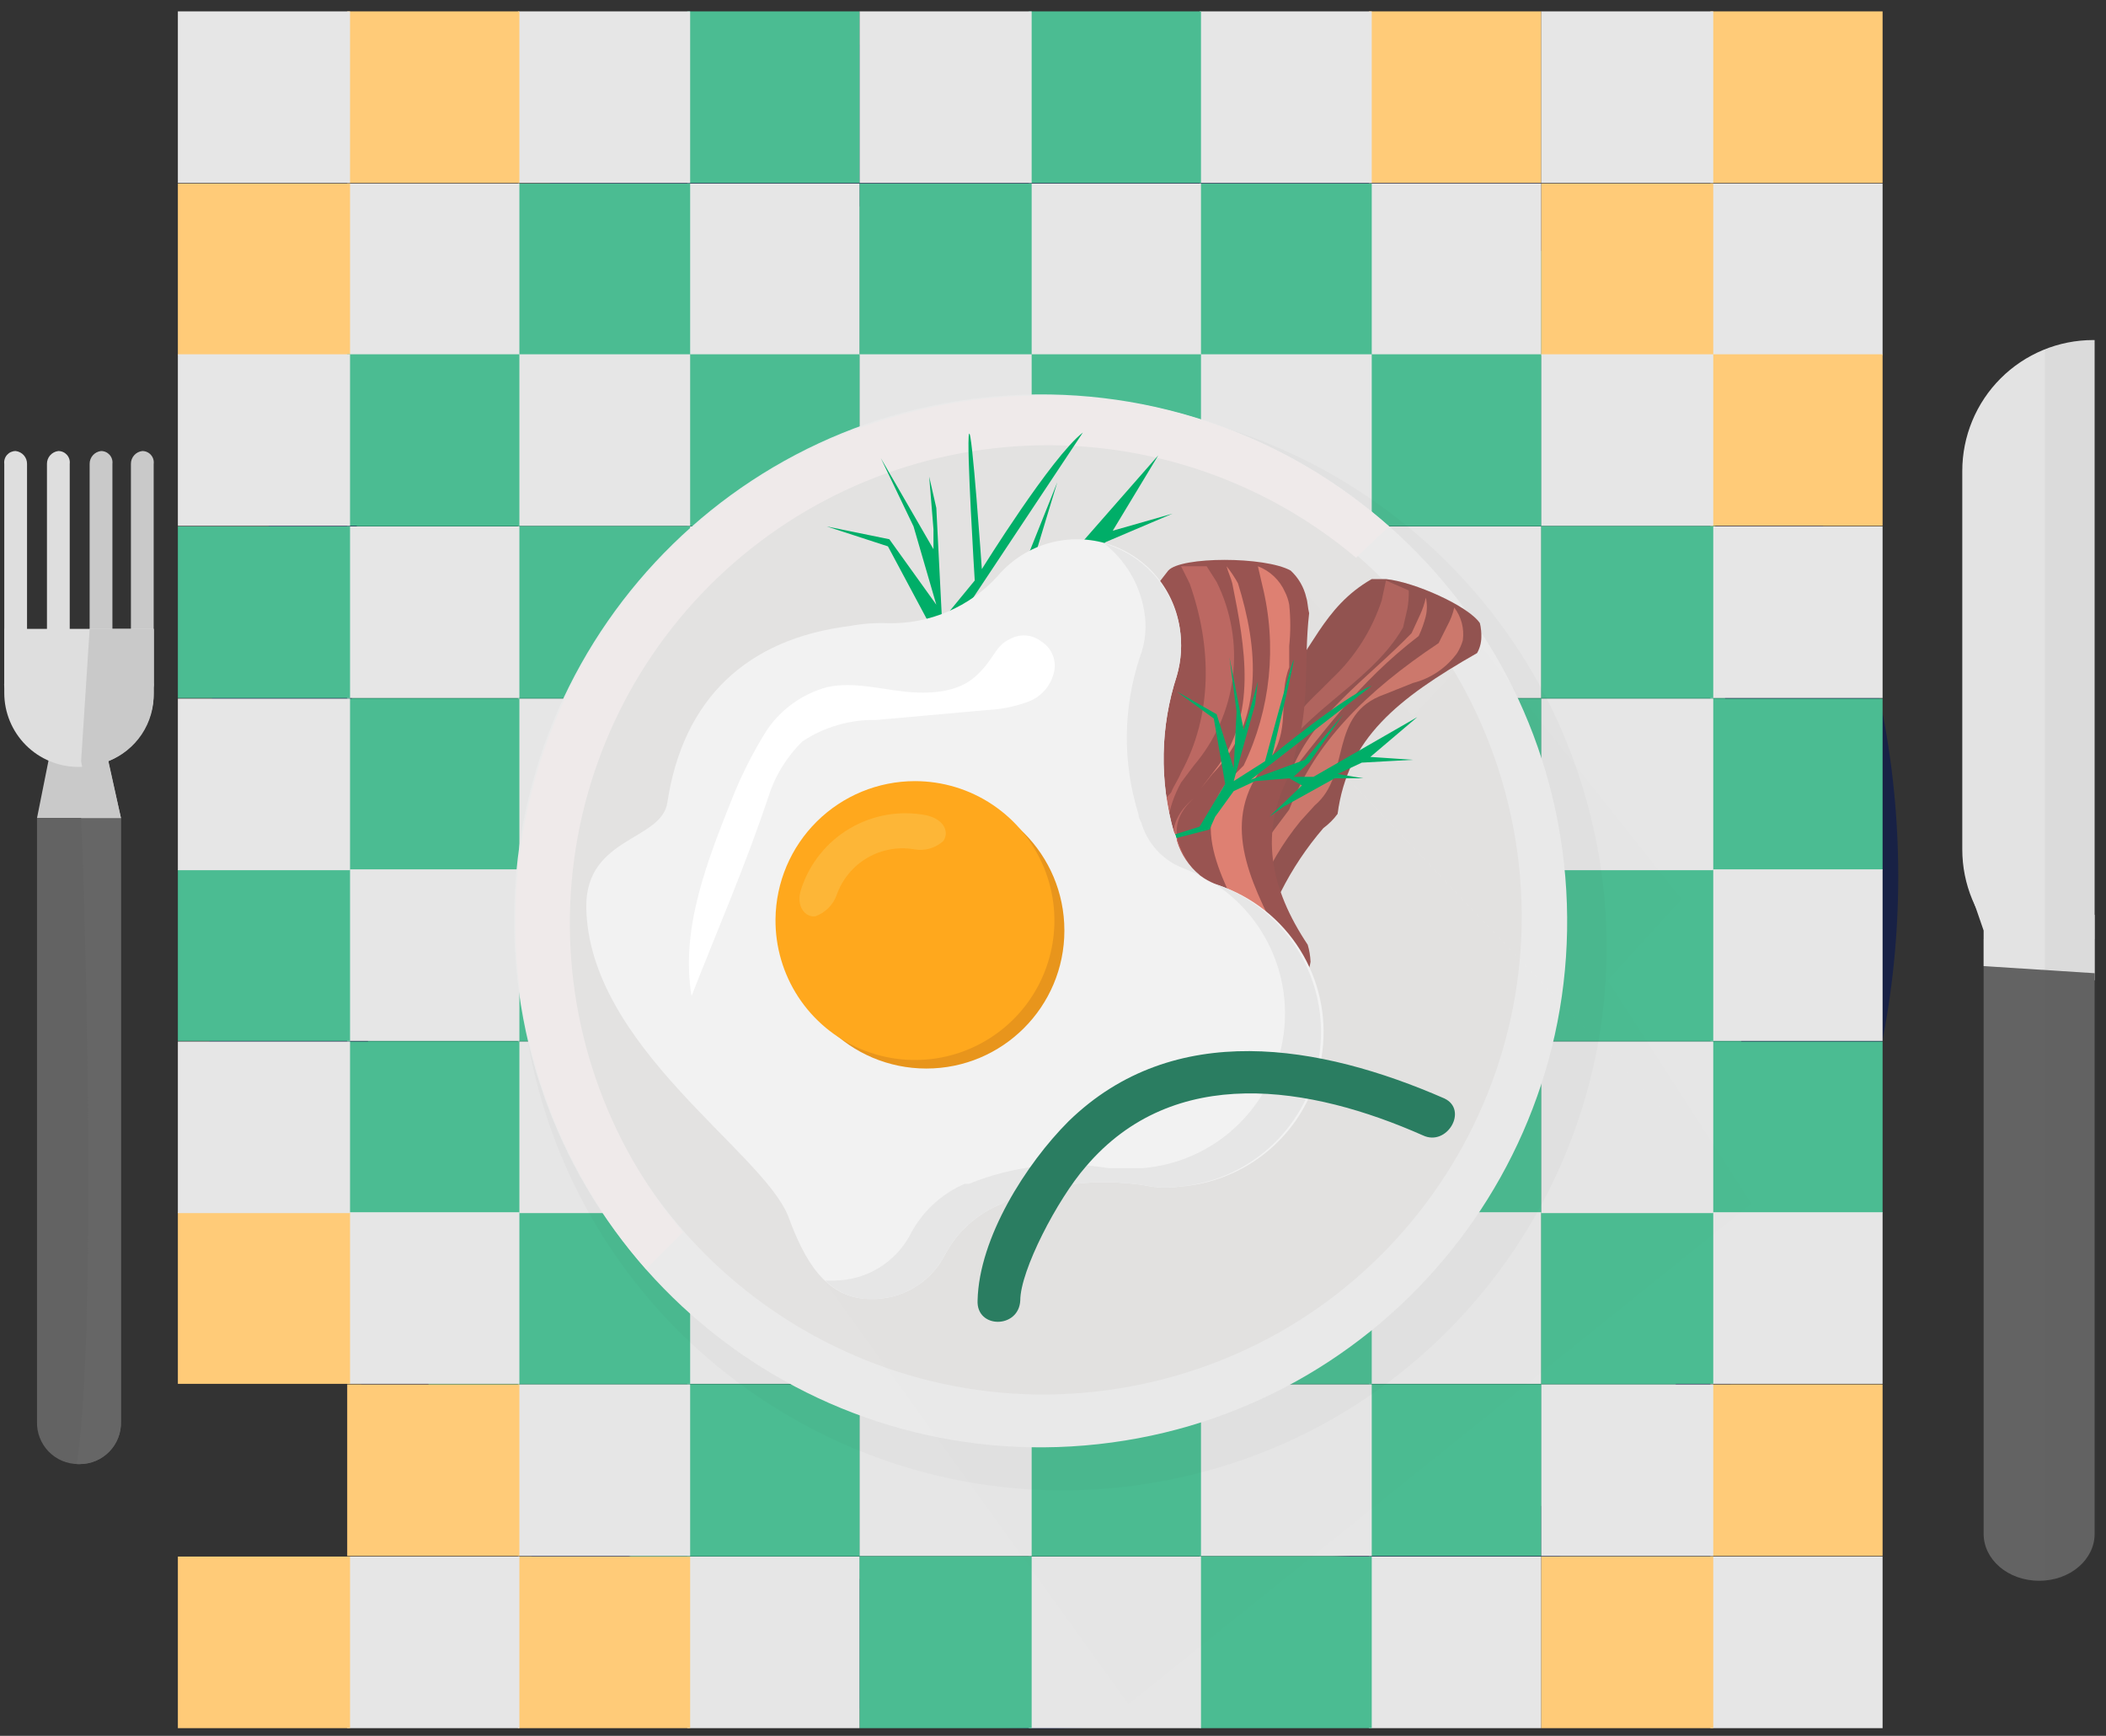 <svg width="148" height="122" viewBox="0 0 148 122" fill="none" xmlns="http://www.w3.org/2000/svg">
    <rect x="0" y="0" width="148" height="122" fill="#333333" stroke="none"/>
    <path d="M73.5 121.5C106.581 121.5 133.4 94.682 133.4 61.6C133.4 28.518 106.581 1.7 73.5 1.7C40.418 1.7 13.6 28.518 13.6 61.6C13.6 94.682 40.418 121.5 73.5 121.5Z" fill="#182145"/>
    <path d="M91.601 13.04L51.046 14.953C35.654 15.679 23.765 28.744 24.491 44.136L26.401 84.641C27.127 100.033 40.193 111.922 55.584 111.196L96.139 109.283C111.531 108.557 123.42 95.492 122.694 80.1L120.784 39.595C120.058 24.203 106.992 12.314 91.601 13.04Z" fill="#2A7D61"/>
    <path d="M132.3 0.8H120.2V12.86H132.3V0.8Z" fill="#FFCB78"/>
    <path d="M132.3 12.9H120.2V24.96H132.3V12.9Z" fill="#E6E6E6"/>
    <path d="M120.4 12.9H108.3V24.96H120.4V12.9Z" fill="#FFCB78"/>
    <path d="M120.4 0.8H108.3V12.86H120.4V0.8Z" fill="#E6E6E6"/>
    <path d="M132.3 24.9H120.2V36.96H132.3V24.9Z" fill="#FFCB78"/>
    <path d="M132.3 37H120.2V49.06H132.3V37Z" fill="#E6E6E6"/>
    <path d="M120.4 37H108.3V49.06H120.4V37Z" fill="#4BBC92"/>
    <path d="M120.4 24.9H108.3V36.96H120.4V24.9Z" fill="#E6E6E6"/>
    <path d="M132.3 49.1H120.2V61.16H132.3V49.1Z" fill="#4BBC92"/>
    <path d="M132.3 61.1H120.2V73.16H132.3V61.1Z" fill="#E6E6E6"/>
    <path d="M120.4 61.1H108.3V73.16H120.4V61.1Z" fill="#4BBC92"/>
    <path d="M120.4 49.1H108.3V61.16H120.4V49.1Z" fill="#E6E6E6"/>
    <path d="M132.3 73.2H120.2V85.26H132.3V73.2Z" fill="#4BBC92"/>
    <path d="M132.3 85.2H120.2V97.26H132.3V85.2Z" fill="#E6E6E6"/>
    <path d="M120.4 85.2H108.3V97.26H120.4V85.2Z" fill="#4BBC92"/>
    <path d="M120.4 73.2H108.3V85.26H120.4V73.2Z" fill="#E6E6E6"/>
    <path d="M132.3 97.3H120.2V109.36H132.3V97.3Z" fill="#FFCB78"/>
    <path d="M132.3 109.4H120.2V121.46H132.3V109.4Z" fill="#E6E6E6"/>
    <path d="M120.4 109.4H108.3V121.46H120.4V109.4Z" fill="#FFCB78"/>
    <path d="M120.4 97.3H108.3V109.36H120.4V97.3Z" fill="#E6E6E6"/>
    <path d="M108.3 0.8H96.2V12.86H108.3V0.8Z" fill="#FFCB78"/>
    <path d="M108.3 12.9H96.2V24.96H108.3V12.9Z" fill="#E6E6E6"/>
    <path d="M96.4 12.9H84.3V24.96H96.4V12.9Z" fill="#4BBC92"/>
    <path d="M96.4 0.8H84.3V12.86H96.4V0.8Z" fill="#E6E6E6"/>
    <path d="M108.3 24.9H96.2V36.96H108.3V24.9Z" fill="#4BBC92"/>
    <path d="M108.3 37H96.2V49.06H108.3V37Z" fill="#E6E6E6"/>
    <path d="M96.4 37H84.3V49.06H96.4V37Z" fill="#4BBC92"/>
    <path d="M96.4 24.9H84.3V36.96H96.4V24.9Z" fill="#E6E6E6"/>
    <path d="M108.3 49.1H96.2V61.16H108.3V49.1Z" fill="#4BBC92"/>
    <path d="M108.3 61.1H96.2V73.16H108.3V61.1Z" fill="#E6E6E6"/>
    <path d="M96.4 61.1H84.3V73.16H96.4V61.1Z" fill="#4BBC92"/>
    <path d="M96.4 49.1H84.3V61.16H96.4V49.1Z" fill="#E6E6E6"/>
    <path d="M108.3 73.2H96.2V85.26H108.3V73.2Z" fill="#4BBC92"/>
    <path d="M108.3 85.2H96.2V97.26H108.3V85.2Z" fill="#E6E6E6"/>
    <path d="M96.4 85.2H84.3V97.26H96.4V85.2Z" fill="#4BBC92"/>
    <path d="M96.4 73.2H84.3V85.26H96.4V73.2Z" fill="#E6E6E6"/>
    <path d="M108.3 97.3H96.2V109.36H108.3V97.3Z" fill="#4BBC92"/>
    <path d="M108.3 109.4H96.2V121.46H108.3V109.4Z" fill="#E6E6E6"/>
    <path d="M96.4 109.4H84.3V121.46H96.4V109.4Z" fill="#4BBC92"/>
    <path d="M96.4 97.3H84.3V109.36H96.4V97.3Z" fill="#E6E6E6"/>
    <path d="M84.4 0.8H72.3V12.86H84.4V0.8Z" fill="#4BBC92"/>
    <path d="M84.4 12.9H72.3V24.96H84.4V12.9Z" fill="#E6E6E6"/>
    <path d="M72.5 12.9H60.4V24.96H72.5V12.9Z" fill="#4BBC92"/>
    <path d="M72.5 0.8H60.4V12.86H72.5V0.8Z" fill="#E6E6E6"/>
    <path d="M84.4 24.9H72.3V36.96H84.4V24.9Z" fill="#4BBC92"/>
    <path d="M84.4 37H72.3V49.06H84.4V37Z" fill="#E6E6E6"/>
    <path d="M72.5 37H60.4V49.06H72.5V37Z" fill="#4BBC92"/>
    <path d="M72.5 24.9H60.4V36.96H72.5V24.9Z" fill="#E6E6E6"/>
    <path d="M84.4 49.1H72.3V61.16H84.4V49.1Z" fill="#4BBC92"/>
    <path d="M84.4 61.1H72.3V73.16H84.4V61.1Z" fill="#E6E6E6"/>
    <path d="M72.5 61.1H60.4V73.16H72.5V61.1Z" fill="#4BBC92"/>
    <path d="M72.5 49.1H60.4V61.16H72.5V49.1Z" fill="#E6E6E6"/>
    <path d="M84.4 73.2H72.3V85.26H84.4V73.2Z" fill="#4BBC92"/>
    <path d="M84.4 85.2H72.3V97.26H84.4V85.2Z" fill="#E6E6E6"/>
    <path d="M72.5 85.2H60.4V97.26H72.5V85.2Z" fill="#4BBC92"/>
    <path d="M72.5 73.2H60.4V85.26H72.5V73.2Z" fill="#E6E6E6"/>
    <path d="M84.4 97.3H72.3V109.36H84.4V97.3Z" fill="#4BBC92"/>
    <path d="M84.4 109.4H72.3V121.46H84.4V109.4Z" fill="#E6E6E6"/>
    <path d="M72.5 109.4H60.4V121.46H72.5V109.4Z" fill="#4BBC92"/>
    <path d="M72.5 97.3H60.4V109.36H72.5V97.3Z" fill="#E6E6E6"/>
    <path d="M60.4 0.8H48.3V12.86H60.4V0.8Z" fill="#4BBC92"/>
    <path d="M60.4 12.9H48.3V24.96H60.4V12.9Z" fill="#E6E6E6"/>
    <path d="M48.5 12.9H36.4V24.96H48.5V12.9Z" fill="#4BBC92"/>
    <path d="M48.5 0.8H36.4V12.86H48.5V0.8Z" fill="#E6E6E6"/>
    <path d="M60.4 24.9H48.3V36.96H60.4V24.9Z" fill="#4BBC92"/>
    <path d="M60.4 37H48.3V49.06H60.4V37Z" fill="#E6E6E6"/>
    <path d="M48.5 37H36.4V49.06H48.5V37Z" fill="#4BBC92"/>
    <path d="M48.5 24.9H36.4V36.96H48.5V24.9Z" fill="#E6E6E6"/>
    <path d="M60.4 49.1H48.3V61.16H60.4V49.1Z" fill="#4BBC92"/>
    <path d="M60.4 61.1H48.3V73.16H60.4V61.1Z" fill="#E6E6E6"/>
    <path d="M48.5 61.1H36.4V73.16H48.5V61.1Z" fill="#4BBC92"/>
    <path d="M48.5 49.1H36.4V61.16H48.5V49.1Z" fill="#E6E6E6"/>
    <path d="M60.4 73.2H48.3V85.26H60.4V73.2Z" fill="#4BBC92"/>
    <path d="M60.4 85.2H48.3V97.26H60.4V85.2Z" fill="#E6E6E6"/>
    <path d="M48.5 85.2H36.4V97.26H48.5V85.2Z" fill="#4BBC92"/>
    <path d="M48.5 73.2H36.4V85.26H48.5V73.2Z" fill="#E6E6E6"/>
    <path d="M60.4 97.3H48.3V109.36H60.4V97.3Z" fill="#4BBC92"/>
    <path d="M60.4 109.4H48.3V121.46H60.4V109.4Z" fill="#E6E6E6"/>
    <path d="M48.5 109.4H36.4V121.46H48.5V109.4Z" fill="#FFCB78"/>
    <path d="M48.5 97.3H36.4V109.36H48.5V97.3Z" fill="#E6E6E6"/>
    <path d="M36.5 0.8H24.4V12.86H36.5V0.8Z" fill="#FFCB78"/>
    <path d="M36.5 12.9H24.4V24.96H36.5V12.9Z" fill="#E6E6E6"/>
    <path d="M24.6 12.9H12.5V24.96H24.6V12.9Z" fill="#FFCB78"/>
    <path d="M24.6 0.8H12.5V12.86H24.6V0.8Z" fill="#E6E6E6"/>
    <path d="M36.5 24.9H24.4V36.96H36.5V24.9Z" fill="#4BBC92"/>
    <path d="M36.5 37H24.4V49.06H36.5V37Z" fill="#E6E6E6"/>
    <path d="M24.6 37H12.5V49.06H24.6V37Z" fill="#4BBC92"/>
    <path d="M24.6 24.9H12.5V36.96H24.6V24.9Z" fill="#E6E6E6"/>
    <path d="M36.5 49.1H24.4V61.16H36.5V49.1Z" fill="#4BBC92"/>
    <path d="M36.5 61.1H24.4V73.16H36.5V61.1Z" fill="#E6E6E6"/>
    <path d="M24.6 61.1H12.5V73.16H24.6V61.1Z" fill="#4BBC92"/>
    <path d="M24.6 49.1H12.5V61.16H24.6V49.1Z" fill="#E6E6E6"/>
    <path d="M36.5 73.2H24.4V85.26H36.5V73.2Z" fill="#4BBC92"/>
    <path d="M36.5 85.2H24.4V97.26H36.5V85.2Z" fill="#E6E6E6"/>
    <path d="M24.6 85.2H12.5V97.26H24.6V85.2Z" fill="#FFCB78"/>
    <path d="M24.6 73.2H12.5V85.26H24.6V73.2Z" fill="#E6E6E6"/>
    <path d="M36.5 97.3H24.4V109.36H36.5V97.3Z" fill="#FFCB78"/>
    <path d="M36.5 109.4H24.4V121.46H36.5V109.4Z" fill="#E6E6E6"/>
    <path d="M24.6 109.4H12.5V121.46H24.6V109.4Z" fill="#FFCB78"/>
    <g opacity="0.14">
        <path opacity="0.14" d="M82.971 103.838C103.568 99.271 116.564 78.872 111.998 58.275C107.431 37.678 87.032 24.682 66.435 29.249C45.838 33.815 32.842 54.214 37.409 74.811C41.975 95.408 62.374 108.404 82.971 103.838Z" fill="black"/>
    </g>
    <path d="M76.227 101.592C96.59 99.882 111.712 81.988 110.002 61.625C108.292 41.263 90.398 26.141 70.035 27.851C49.672 29.561 34.551 47.455 36.261 67.817C37.971 88.18 55.865 103.302 76.227 101.592Z" fill="#EAEAEA"/>
    <path d="M81.177 97.075C99.222 92.743 110.337 74.604 106.005 56.56C101.673 38.516 83.534 27.4 65.49 31.732C47.446 36.064 36.33 54.203 40.662 72.247C44.994 90.291 63.133 101.407 81.177 97.075Z" fill="#E3E2E1"/>
    <g opacity="0.4">
        <g opacity="0.4">
            <g opacity="0.13">
                <path opacity="0.13" d="M104 45.3L99.3 50.3L90.7 40.4L81.7 41L123.1 84.6L113 68.9L118.2 63.2L104 45.3Z" fill="#1E1E1E"/>
            </g>
            <g opacity="0.13">
                <path opacity="0.13" d="M57.3 89.2L79.3 119.8L123.1 84.6L81.1 40.4L57.3 89.2Z" fill="#1E1E1E"/>
            </g>
        </g>
    </g>
    <path d="M71.6 74.2L73 74.7L80.7 77.7L81.5 76.4L82.2 75.3C82.871 72.072 84.638 69.175 87.2 67.1L88.2 66C88.739 65.372 89.178 64.663 89.5 63.9C89.623 63.483 89.791 63.081 90 62.7C90.812 61.083 91.819 59.572 93 58.2C93.382 57.919 93.719 57.582 94 57.2C94.7 51.9 98.2 49.1 103.8 45.9C103.99 45.565 104.094 45.186 104.1 44.8C104.111 44.464 104.077 44.128 104 43.8C103.2 42.6 99.4 40.9 97.4 40.7H96.4C92.9 42.7 92.2 45.9 89.7 48.5C89.377 48.823 89.108 49.194 88.9 49.6C88.083 50.556 87.592 51.747 87.5 53L87.2 54.4C86.342 57.163 84.625 59.58 82.3 61.3L81 62.3C78.4 66.1 77.3 70.7 72.2 73.2C71.966 73.512 71.765 73.847 71.6 74.2V74.2Z" fill="#995451"/>
    <path d="M88.3 55.3C88.307 55.751 88.204 56.197 88 56.6C87.2 58.6 84.8 60.1 83.3 61.9C83.001 62.242 82.734 62.61 82.5 63C82.179 63.3 81.966 63.698 81.893 64.132C81.821 64.566 81.894 65.011 82.1 65.4C82.1 64.6 82.8 63.7 82.9 63.2L83.9 62C85.7 60.1 87.8 58.4 88.7 56.1C88.893 55.652 89.027 55.182 89.1 54.7C90.7 50.3 96.2 48.3 98.6 44.1L98.9 42.8C98.979 42.371 99.013 41.935 99 41.5L97.4 40.8L97.1 42.2C96.412 44.297 95.209 46.188 93.6 47.7L92.7 48.6C91.089 50.115 89.767 51.911 88.8 53.9C88.574 54.343 88.406 54.814 88.3 55.3V55.3Z" fill="#BC6862"/>
    <path d="M77.8 74.9C79.7 71 84.3 68.2 85.3 63.9C85.405 63.509 85.574 63.137 85.8 62.8C86.7 60.5 88.3 58.5 89.1 56.2C88.6 58.6 86.7 60.1 85.2 62L84.3 63.1C83.5 67.1 80 69.9 76.2 72.3C74.8 72.9 74.6 73.9 74.7 75.3C74.956 75.59 75.314 75.769 75.7 75.8L77 76.3C77.361 75.894 77.633 75.418 77.8 74.9V74.9Z" fill="#BC6862"/>
    <path d="M89.7 55.6C92.9 51.6 95.4 48 99.7 44.7C99.911 44.25 100.078 43.782 100.2 43.3C100.299 42.872 100.299 42.428 100.2 42C100.113 42.414 99.978 42.816 99.8 43.2L99.2 44.5C96 47.8 92.3 50.2 90.7 54.3C90.399 54.757 90.065 55.191 89.7 55.6V55.6Z" fill="#DE8072"/>
    <path d="M82.1 65.9C79.8 68.7 75.1 70.3 73.5 73.8V74.8C73.63 74.512 73.798 74.243 74 74C75.9 71.4 80.4 70.1 81.4 67.1C81.67 66.722 81.904 66.321 82.1 65.9V65.9Z" fill="#DE8072"/>
    <path d="M99.3 48C100.547 47.684 101.644 46.941 102.4 45.9C102.574 45.62 102.709 45.317 102.8 45C102.856 44.596 102.832 44.185 102.729 43.79C102.626 43.396 102.446 43.025 102.2 42.7C102.095 43.155 101.926 43.592 101.7 44L101.1 45.2C96 48.6 92.4 52.2 90.6 56.9L89.7 58.1C88.526 59.656 87.521 61.332 86.7 63.1L86.1 64.3C83.7 68.3 79.5 71.3 78.5 75.9C78.599 76.314 78.806 76.693 79.1 77L79.7 75.8C81.3 72.4 84.2 69.7 86.4 66.3L87.3 65.1L88 63.9C88.1 63.5 88.3 63.2 88.4 62.8C89.127 60.954 90.14 59.233 91.4 57.7L92.4 56.6C95 54.4 93.3 50.2 97.3 48.8L99.3 48Z" fill="#DE8072"/>
    <g opacity="0.4">
        <path opacity="0.4" d="M87.4 67.4L88.1 66.5C88.795 65.777 89.279 64.878 89.5 63.9C89.623 63.483 89.791 63.081 90 62.7C90.812 61.083 91.819 59.572 93 58.2C93.382 57.919 93.719 57.582 94 57.2C94.7 51.9 98.2 49.1 103.8 45.9C103.99 45.565 104.094 45.186 104.1 44.8C104.111 44.464 104.077 44.128 104 43.8C103.2 42.6 99.4 40.9 97.4 40.7H96.4C92.9 42.7 92.2 45.9 89.7 48.5C89.377 48.823 89.108 49.194 88.9 49.6C88.083 50.556 87.592 51.747 87.5 53L87.2 54.4C86.342 57.163 84.625 59.58 82.3 61.3L81 62.3C78.4 66.1 77.3 70.7 72.2 73.2C71.972 73.481 71.771 73.782 71.6 74.1L73 74.6L74.7 75.2C75 75.6 76.3 75.8 77 76.2C77.026 76.2 77.052 76.19 77.07 76.171C77.089 76.152 77.1 76.127 77.1 76.1L80.7 77.6L81.5 76.3C81.775 75.98 81.979 75.605 82.1 75.2C82.9 72.9 83.8 70.2 86.3 68.2L87.4 67.4Z" fill="#73504D"/>
    </g>
    <path d="M80.9 78.2H91.2C90.8 75.3 91.4 72.6 91.7 69.8C91.7 69.4 91.8 69 91.8 68.6C91.946 68.282 92.047 67.946 92.1 67.6C92.083 67.193 92.016 66.79 91.9 66.4C89.3 62.5 88.4 58.5 90.7 54.3L91 53C92.1 49.6 91.6 46.6 92 43.1C91.9 42.7 91.9 42.3 91.8 42C91.634 41.27 91.251 40.608 90.7 40.1C88.9 39.1 83 39.1 82.1 40.1L81.4 41C81.208 41.307 81.072 41.645 81 42C80.3 45.9 82.5 50 80.7 53.9L80.4 54.9C79.3 58.5 80.3 62.2 81.1 65.9C81.199 66.328 81.199 66.772 81.1 67.2C81.098 67.682 80.996 68.159 80.8 68.6C80.8 69 80.7 69.4 80.7 69.8C80.6 72.2 81.1 74.6 80.9 77.3V78.2Z" fill="#995451"/>
    <path d="M82.3 55.7C79.3 58.8 82.1 62.5 83.9 65.7C84.078 66.083 84.212 66.486 84.3 66.9C84.282 66.516 84.18 66.14 84 65.8C82.3 62.2 81 58.6 83 55L83.9 53.8C85.4 52.042 86.352 49.883 86.636 47.59C86.921 45.297 86.525 42.971 85.5 40.9L84.8 39.8H83L83.6 41C85.2 45.5 85.2 50.3 83 54.3C82.8 54.8 82.5 55.2 82.3 55.7Z" fill="#BC6862"/>
    <path d="M86.8 76.8C85.993 74.929 85.922 72.822 86.6 70.9C86.617 70.493 86.684 70.091 86.8 69.7C87.011 69.25 87.178 68.782 87.3 68.3C87.383 67.872 87.416 67.436 87.4 67C87.5 63.2 79.8 59.8 83.9 56.1C79.8 59.5 85.7 62.9 85.7 66.6L85.4 67.6C85.286 68.681 84.831 69.697 84.1 70.5L83.5 71.8C82.6 74 82.3 76.1 84.3 78.2C84.8 78.5 86.2 78.2 87.1 78.3C87.097 77.785 86.995 77.276 86.8 76.8V76.8Z" fill="#BC6862"/>
    <path d="M84.4 55.4L85.2 54.4C88.9 50.6 88.4 45.5 87 41C86.769 40.577 86.501 40.176 86.2 39.8C86.3 40.2 86.5 40.6 86.6 41C87.5 45.5 88.4 50.3 85.4 54.1L84.4 55.4Z" fill="#DE8072"/>
    <path d="M84.4 67.3C83.866 68.231 83.191 69.075 82.4 69.8L81.8 71.2C81.378 72.371 81.266 73.631 81.477 74.858C81.687 76.085 82.212 77.236 83 78.2C82.448 75.798 82.448 73.302 83 70.9C83.1 70.5 83.3 70.1 83.4 69.7C83.595 69.279 83.83 68.877 84.1 68.5L84.4 67.3Z" fill="#DE8072"/>
    <path d="M90.6 45.4C90.7 44.436 90.7 43.464 90.6 42.5C90.545 42.187 90.444 41.883 90.3 41.6C90.118 41.189 89.856 40.819 89.53 40.51C89.204 40.201 88.82 39.959 88.4 39.8L88.7 41.1C89.761 45.355 89.302 49.848 87.4 53.8L86.2 55C83.3 58.7 86.8 63 88.4 67.1C88.382 67.539 88.315 67.975 88.2 68.4C88.078 68.881 87.911 69.35 87.7 69.8C87.521 70.252 87.387 70.721 87.3 71.2C86.6 74.1 86.3 76.9 89.3 78.2C88.5 75.5 89.3 73 89.9 70.5C90.015 70.075 90.082 69.639 90.1 69.2C90.222 68.777 90.29 68.34 90.3 67.9V66.7C88.2 62.6 85.8 58.4 88.4 54.4C88.701 53.943 89.036 53.508 89.4 53.1C90.7 51 89.8 48.9 90.6 46.9V45.4Z" fill="#DE8072"/>
    <path d="M48.001 86.6C42.558 80.171 39.729 71.932 40.074 63.516C40.419 55.1 43.912 47.12 49.862 41.158C55.812 35.195 63.784 31.685 72.2 31.323C80.615 30.96 88.86 33.772 95.3 39.2L97.6 37C90.887 31.017 82.193 27.739 73.201 27.8C66.089 27.803 59.13 29.855 53.155 33.71C47.179 37.566 42.442 43.061 39.509 49.539C36.576 56.017 35.572 63.203 36.617 70.237C37.661 77.271 40.711 83.855 45.401 89.2L48.001 86.6Z" fill="#EFEAEA"/>
    <path d="M58 53.5L64.4 48.9L65.5 44.2L62.4 38.4L58.1 37L62.5 37.9L65.8 42.5L64.2 37L61.9 32.2L65.6 38.6V37.2L65.3 33.5L65.8 35.7L66.2 43.6L68.5 40.8C68.5 40.8 67.9 31.1 68.1 30.5C68.3 29.9 69 40 69 40C69 40 73.9 32.1 76.1 30.4L67.8 42.9L72.1 39.4L74.3 33.9L72.6 39.5L71.7 41.4L73.6 40.9L81.4 32L78.2 37.3L82.4 36.1L77.7 38.1L75.7 39.9L78.2 39.5L75.6 40.5L71.7 44.8L70.7 46.1L72.8 42.1L71.3 41.9L68.3 43.1L66.6 44.9L65.6 47.7V49.2L61.8 51.6L58.2 53.8L58 53.5Z" fill="#00AE68"/>
    <path d="M78.9 59.8L84.3 58.1L86.1 55.1L85.3 50.5L82.7 48.6L85.5 50.2L86.7 54L86.9 50L86.4 46.2L87.4 51.3L87.7 50.4L88.4 47.9L88.2 49.5L86.7 54.9L88.9 53.5C88.9 53.5 90.7 46.8 90.9 46.4C91.1 46 89.4 53.1 89.4 53.1C89.4 53.1 94.5 48.9 96.4 48.2L87.9 54.8L91.7 53.4L94.4 50.2L92 53.6L90.9 54.6H92.3L99.6 50.4L96.3 53.2L99.3 53.4L95.7 53.6L94 54.4L95.8 54.7H93.8L90.2 56.7L89.2 57.4L91.5 55.2L90.6 54.7L88.2 54.9L86.7 55.6L85.4 57.4L85 58.3L81.9 59.1L79 59.8H78.9Z" fill="#00AE68"/>
    <path d="M82.7 59.1C82.68 58.887 82.612 58.682 82.5 58.5C81.469 54.895 81.538 51.065 82.7 47.5C83.02 46.396 83.088 45.234 82.9 44.1C82.688 42.713 82.082 41.417 81.152 40.366C80.223 39.316 79.011 38.555 77.66 38.175C76.31 37.795 74.879 37.812 73.538 38.225C72.197 38.637 71.004 39.427 70.1 40.5C69.128 41.569 67.937 42.417 66.609 42.986C65.28 43.555 63.845 43.833 62.4 43.8C61.496 43.767 60.59 43.834 59.7 44C52.5 44.9 48 49.1 46.9 56.4C46.5 59.1 41.2 58.8 41.2 63.7C41.3 73.5 53.6 80.9 55.4 85.5C56.5 88.5 58 91.3 61.2 91.3C62.271 91.324 63.326 91.046 64.246 90.497C65.165 89.949 65.912 89.153 66.4 88.2C67.264 86.564 68.682 85.287 70.4 84.6L70.7 84.4C73.78 83.186 77.126 82.806 80.4 83.3C81.221 83.485 82.068 83.519 82.9 83.4C85.411 83.219 87.782 82.174 89.61 80.444C91.438 78.713 92.611 76.403 92.929 73.905C93.247 71.408 92.691 68.878 91.355 66.744C90.019 64.61 87.986 63.005 85.6 62.2C84.899 61.962 84.268 61.554 83.762 61.013C83.256 60.473 82.891 59.815 82.7 59.1Z" fill="#F2F2F2"/>
    <path d="M65.1 75.1C70.458 75.1 74.8 70.757 74.8 65.4C74.8 60.043 70.458 55.7 65.1 55.7C59.743 55.7 55.4 60.043 55.4 65.4C55.4 70.757 59.743 75.1 65.1 75.1Z" fill="#E8951C"/>
    <path d="M54.499 64.6C54.48 66.542 55.038 68.447 56.102 70.072C57.167 71.696 58.691 72.968 60.479 73.725C62.268 74.482 64.242 74.69 66.149 74.324C68.057 73.957 69.812 73.031 71.193 71.665C72.574 70.299 73.517 68.553 73.903 66.649C74.29 64.745 74.101 62.77 73.363 60.973C72.624 59.176 71.368 57.64 69.754 56.559C68.141 55.477 66.242 54.9 64.299 54.9C61.718 54.9 59.24 55.919 57.405 57.735C55.57 59.551 54.526 62.018 54.499 64.6Z" fill="#FFA81D"/>
    <g opacity="0.46">
        <path opacity="0.46" d="M57.3 64.4C57.645 64.275 57.958 64.076 58.217 63.817C58.477 63.558 58.676 63.245 58.8 62.9C59.186 61.799 59.952 60.872 60.96 60.286C61.968 59.699 63.153 59.491 64.3 59.7C64.657 59.757 65.023 59.733 65.369 59.629C65.715 59.525 66.034 59.344 66.3 59.1V59.1C66.7 58.5 66.4 57.6 65.1 57.3C63.251 56.94 61.335 57.271 59.713 58.229C58.092 59.187 56.877 60.707 56.3 62.5C55.9 63.7 56.6 64.5 57.3 64.4V64.4Z" fill="#F9EC97"/>
    </g>
    <path d="M80.4 42.9C80.606 44.007 80.502 45.149 80.1 46.2C78.919 49.767 78.884 53.613 80 57.2C80.02 57.413 80.088 57.618 80.2 57.8C80.406 58.52 80.775 59.182 81.278 59.737C81.781 60.292 82.404 60.724 83.1 61L84.3 61.5C83.546 60.871 82.991 60.038 82.7 59.1C82.68 58.888 82.611 58.682 82.5 58.5C81.468 54.896 81.538 51.065 82.7 47.5C83.019 46.396 83.088 45.234 82.9 44.1C82.656 42.72 82.03 41.435 81.093 40.392C80.156 39.349 78.946 38.59 77.6 38.2C79.084 39.365 80.082 41.04 80.4 42.9V42.9Z" fill="#E6E6E6"/>
    <path d="M85.6 62.2H85.5C87.372 63.463 88.806 65.275 89.603 67.388C90.4 69.5 90.522 71.808 89.951 73.993C89.38 76.177 88.145 78.131 86.416 79.583C84.688 81.035 82.55 81.915 80.3 82.1H77.9C74.594 81.558 71.203 81.939 68.1 83.2H67.8C66.103 83.932 64.721 85.244 63.9 86.9C63.378 87.825 62.624 88.597 61.712 89.141C60.8 89.684 59.762 89.981 58.7 90H58C58.418 90.421 58.917 90.754 59.467 90.977C60.017 91.201 60.606 91.311 61.2 91.3C62.27 91.324 63.326 91.046 64.246 90.498C65.165 89.949 65.912 89.153 66.4 88.2C67.264 86.564 68.682 85.288 70.4 84.6L70.7 84.4C73.78 83.186 77.126 82.806 80.4 83.3C81.22 83.486 82.067 83.519 82.9 83.4C85.466 83.172 87.868 82.042 89.68 80.212C91.492 78.381 92.597 75.968 92.8 73.4C92.989 71.003 92.387 68.61 91.087 66.587C89.787 64.564 87.859 63.023 85.6 62.2Z" fill="#E6E6E6"/>
    <path d="M71 44.9C71.346 44.714 71.739 44.633 72.13 44.669C72.522 44.704 72.894 44.854 73.2 45.1C73.529 45.31 73.789 45.611 73.949 45.966C74.109 46.321 74.161 46.715 74.1 47.1C74.014 47.59 73.803 48.05 73.488 48.436C73.173 48.821 72.764 49.119 72.3 49.3C71.371 49.652 70.392 49.855 69.4 49.9L61.6 50.6C59.755 50.561 57.941 51.084 56.4 52.1C55.291 53.182 54.467 54.522 54 56C52.4 60.8 50.4 65.4 48.6 70C47.8 65.3 49.7 60.5 51.5 56C52.159 54.365 52.962 52.792 53.9 51.3C54.901 49.835 56.389 48.772 58.1 48.3C59.9 47.9 61.7 48.4 63.5 48.6C65.3 48.8 67.3 48.7 68.6 47.5C69.9 46.3 69.9 45.4 71 44.9Z" fill="white"/>
    <path d="M147.1 68.9H147.2V23.9H147.1C145.892 23.9 144.696 24.138 143.58 24.6C142.464 25.063 141.449 25.74 140.595 26.595C139.741 27.449 139.063 28.463 138.601 29.579C138.138 30.695 137.9 31.892 137.9 33.1V59.7C137.9 62.14 138.87 64.48 140.595 66.205C142.32 67.931 144.66 68.9 147.1 68.9Z" fill="#E3E3E3"/>
    <path d="M143.3 111.1C145.5 111.1 147.2 109.6 147.2 107.8V66H139.4V107.8C139.4 109.6 141.1 111.1 143.3 111.1Z" fill="#636363"/>
    <path d="M139.4 67.9L147.2 68.4V64.3L138.4 62.5L139.4 65.4V67.9Z" fill="#E3E3E3"/>
    <g opacity="0.23">
        <path opacity="0.23" d="M147.2 23.9C145.995 23.86 144.797 24.099 143.7 24.6V111.1C144.612 111.127 145.498 110.798 146.171 110.182C146.843 109.565 147.248 108.711 147.3 107.8V23.9H147.2Z" fill="#4D4D4D"/>
    </g>
    <path d="M3.6 52.5L2.6 57.5H8.5L7.4 52.5H3.6Z" fill="#C9C9C9"/>
    <path d="M0.3 48C0.283 48.109 0.292 48.221 0.326 48.325C0.361 48.43 0.419 48.526 0.497 48.604C0.575 48.682 0.67 48.74 0.775 48.774C0.88 48.808 0.991 48.817 1.1 48.8V48.8C1.313 48.8 1.516 48.716 1.666 48.566C1.816 48.416 1.9 48.212 1.9 48V32.6C1.902 32.378 1.821 32.163 1.673 31.997C1.525 31.831 1.321 31.725 1.1 31.7V31.7C0.986 31.699 0.874 31.723 0.769 31.769C0.665 31.815 0.572 31.884 0.496 31.969C0.42 32.054 0.364 32.154 0.33 32.263C0.296 32.372 0.286 32.487 0.3 32.6V48Z" fill="#DEDEDE"/>
    <path d="M3.3 48C3.3 48.212 3.384 48.416 3.534 48.566C3.684 48.716 3.888 48.8 4.1 48.8V48.8C4.209 48.817 4.32 48.808 4.425 48.774C4.53 48.74 4.625 48.682 4.703 48.604C4.781 48.526 4.84 48.43 4.874 48.325C4.908 48.221 4.917 48.109 4.9 48V32.6C4.914 32.487 4.904 32.372 4.87 32.263C4.836 32.154 4.78 32.054 4.704 31.969C4.628 31.884 4.535 31.815 4.431 31.769C4.327 31.723 4.214 31.699 4.1 31.7V31.7C3.879 31.725 3.675 31.831 3.527 31.997C3.379 32.163 3.298 32.378 3.3 32.6V48Z" fill="#DEDEDE"/>
    <path d="M6.3 48C6.3 48.212 6.384 48.416 6.534 48.566C6.684 48.716 6.888 48.8 7.1 48.8V48.8C7.209 48.817 7.32 48.808 7.425 48.774C7.53 48.74 7.625 48.682 7.703 48.604C7.781 48.526 7.84 48.43 7.874 48.325C7.908 48.221 7.917 48.109 7.9 48V32.6C7.914 32.487 7.904 32.372 7.87 32.263C7.836 32.154 7.78 32.054 7.704 31.969C7.628 31.884 7.535 31.815 7.431 31.769C7.327 31.723 7.214 31.699 7.1 31.7V31.7C6.879 31.725 6.675 31.831 6.527 31.997C6.379 32.163 6.298 32.378 6.3 32.6V48Z" fill="#C9C9C9"/>
    <path d="M9.2 48C9.2 48.212 9.284 48.416 9.435 48.566C9.585 48.716 9.788 48.8 10 48.8V48.8C10.109 48.817 10.221 48.808 10.325 48.774C10.43 48.74 10.526 48.682 10.604 48.604C10.682 48.526 10.74 48.43 10.774 48.325C10.808 48.221 10.817 48.109 10.8 48V32.6C10.815 32.487 10.804 32.372 10.771 32.263C10.737 32.154 10.68 32.054 10.604 31.969C10.529 31.884 10.436 31.815 10.331 31.769C10.227 31.723 10.114 31.699 10 31.7V31.7C9.779 31.725 9.575 31.831 9.428 31.997C9.28 32.163 9.199 32.378 9.2 32.6V48Z" fill="#C9C9C9"/>
    <path d="M5.5 53.9H5.6C6.979 53.9 8.302 53.352 9.277 52.377C10.252 51.402 10.8 50.079 10.8 48.7V44.2H0.3V48.7C0.3 50.079 0.848 51.402 1.823 52.377C2.798 53.352 4.121 53.9 5.5 53.9Z" fill="#DEDEDE"/>
    <path d="M5.5 102.9H5.6C5.99 102.9 6.375 102.822 6.734 102.67C7.092 102.518 7.417 102.296 7.687 102.016C7.958 101.736 8.169 101.404 8.309 101.041C8.449 100.677 8.514 100.289 8.5 99.9V57.5H2.6V99.9C2.587 100.289 2.652 100.677 2.792 101.041C2.931 101.404 3.143 101.736 3.414 102.016C3.684 102.296 4.008 102.518 4.367 102.67C4.726 102.822 5.111 102.9 5.5 102.9V102.9Z" fill="#636363"/>
    <path d="M5.7 57.5C5.9 61.5 6.9 92.7 5.4 102.9H5.6C5.99 102.9 6.375 102.822 6.734 102.67C7.092 102.518 7.417 102.296 7.687 102.016C7.958 101.736 8.169 101.404 8.309 101.041C8.449 100.677 8.514 100.289 8.5 99.9V57.5H5.7Z" fill="#666666"/>
    <path d="M10.8 48.7V44.2H6.3L5.7 53.5C5.987 54.818 5.987 56.182 5.7 57.5H8.5L7.6 53.5C8.564 53.129 9.389 52.468 9.962 51.608C10.535 50.749 10.828 49.733 10.8 48.7V48.7Z" fill="#C9C9C9"/>
    <path d="M71.7 91.4C71.7 89.3 74.3 84.3 76.3 82C82.5 74.7 92.1 76.3 100 79.8C101.7 80.6 103.2 78 101.5 77.2C92.8 73.4 82.5 71.6 75.1 78.8C72.1 81.8 68.8 87 68.7 91.4C68.6 93.4 71.6 93.4 71.7 91.4V91.4Z" fill="#2A7D61"/>
</svg>
